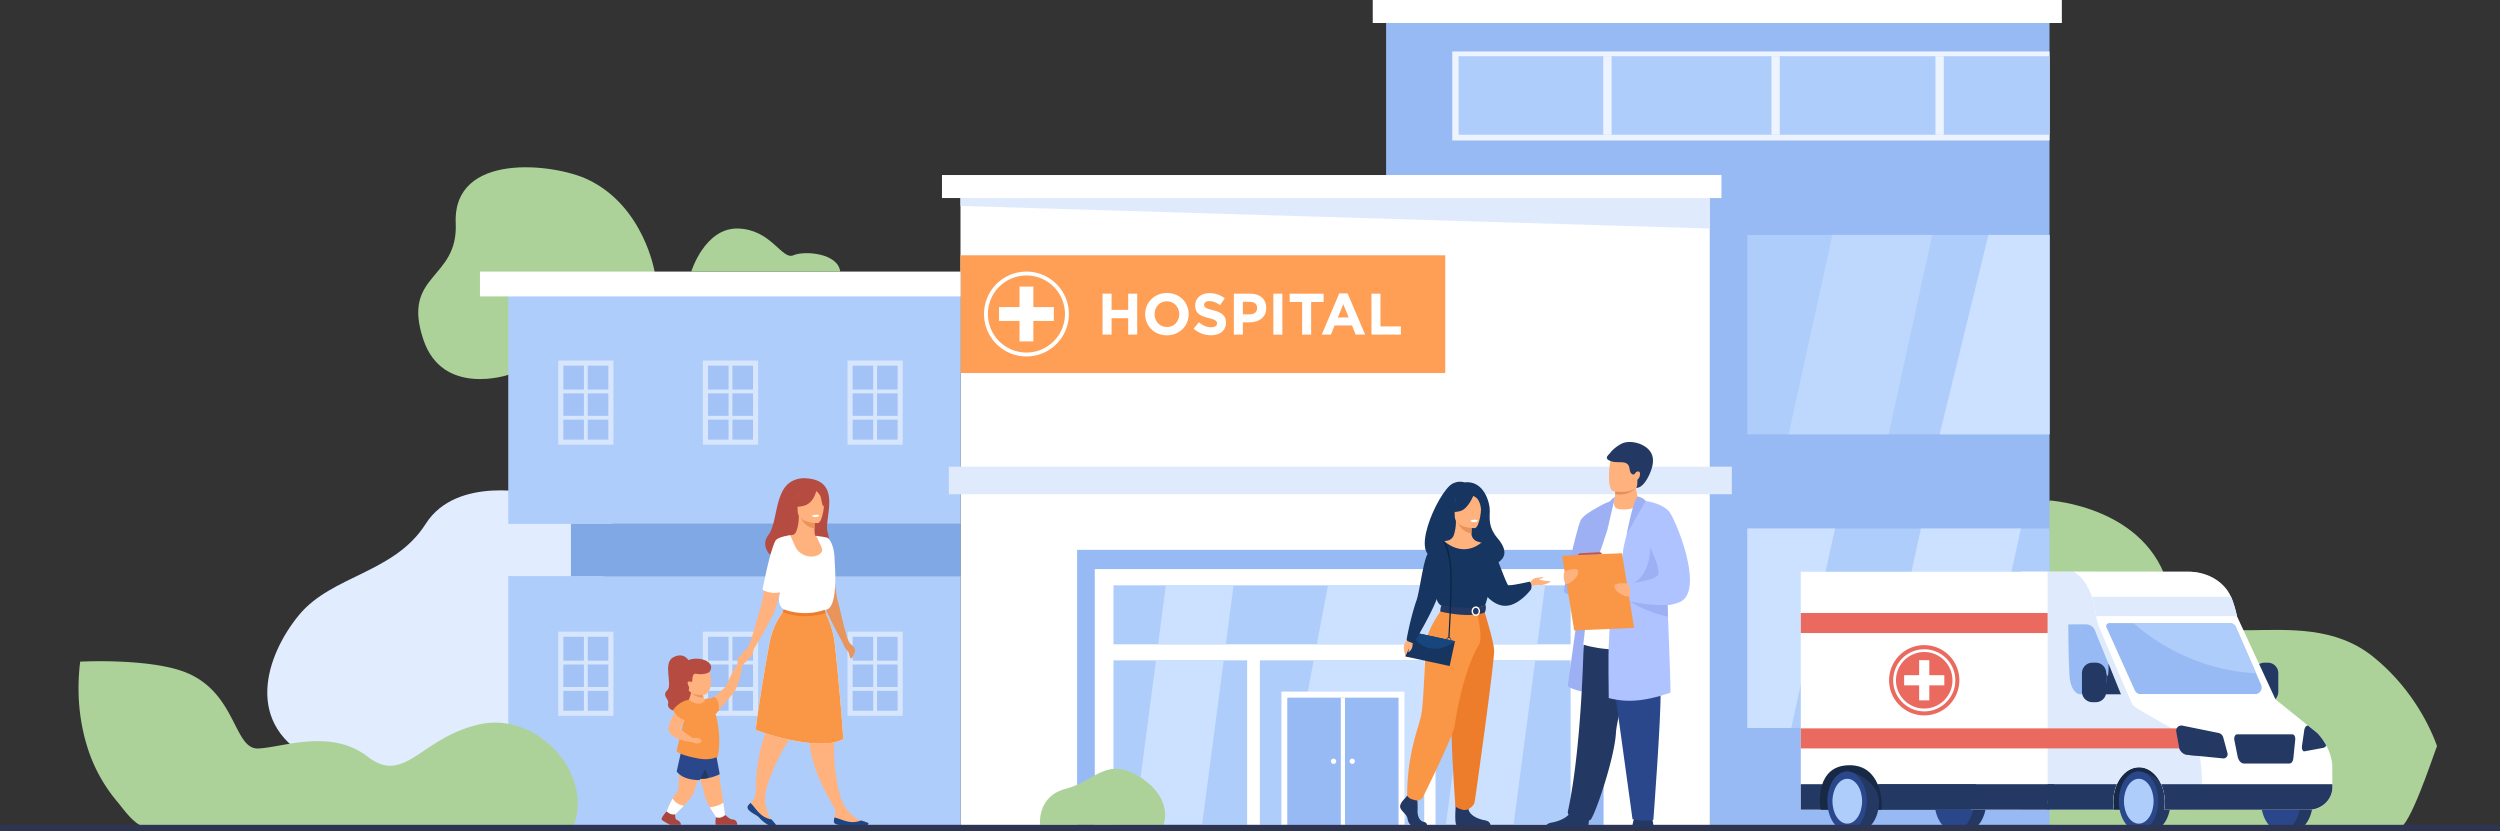 <svg id="Слой_1" data-name="Слой 1" xmlns="http://www.w3.org/2000/svg" viewBox="0 0 2977.82 990.33"><rect x="0" y="0" width="2977.82" height="990.33" fill="#333333" stroke="none"/><defs><style>.cls-1{fill:#e1ecfe;}.cls-2{fill:#acd29a;}.cls-3{fill:#98baf4;}.cls-4{fill:#edf4ff;}.cls-5{fill:#fff;}.cls-6{fill:#ff9e55;}.cls-7{fill:#afcdfb;}.cls-8{fill:#7fa8e5;}.cls-9{fill:#dfebfd;}.cls-10{fill:#cce1ff;}.cls-11{fill:#bdd7fd;}.cls-12{opacity:0.5;}.cls-13,.cls-14{fill:#233862;}.cls-14{opacity:0.3;}.cls-15{fill:#172944;}.cls-16{fill:#2b478b;}.cls-17{fill:#a8302d;}.cls-18{fill:#a2c2dd;}.cls-19{fill:#ea6a60;}.cls-20{fill:#163560;}.cls-21{fill:#ffb27d;}.cls-22{fill:#e8945b;}.cls-23{fill:#ebf3fa;}.cls-24{fill:#ed7d2b;}.cls-25{fill:#f99746;}.cls-26{fill:#17467f;}.cls-27{fill:#0c2442;}.cls-28{fill:#1c468a;}.cls-29{fill:#b64c41;}.cls-30{fill:#ed985f;}.cls-31{fill:#d35c2b;}.cls-32{fill:#aa443e;}.cls-33{fill:#cb7d45;}.cls-34{fill:#2e3552;}.cls-35{fill:#9db0f4;}.cls-36{fill:#e2915a;}.cls-37{fill:#aec3ff;}.cls-38{fill:#c65447;}</style></defs><title>6301</title><path class="cls-1" d="M733.94,1298.35s-94.72-23.47-131.93,35.33S490.38,1394.77,451.31,1442s-68.84,132.33,20.47,174.43,311.42-19.69,311.42-19.69l42.45-274Z" transform="translate(-94.98 -709.65)"/><path class="cls-2" d="M874.72,1033.43s-12.69-78.17-79.66-110c-40.21-19.12-161-33.36-157.25,52.22,3,68-65.12,59.68-38.45,138.78,23,68.1,101,41.7,101,41.7Z" transform="translate(-94.98 -709.65)"/><path class="cls-2" d="M2921.32,1491.62c-89-71.09-218.3,14.89-243.11-81.86s-142-104-142-104l-119.66,389.94,479-.08h57.14c12.19,0,39-81.2,43.82-93.9l1.26-3.44C2986.89,1567.78,2962.64,1524.63,2921.32,1491.62Z" transform="translate(-94.98 -709.65)"/><rect class="cls-3" x="1651.04" y="13.71" width="790.2" height="973.29"/><rect class="cls-4" x="1729.86" y="61.3" width="711.39" height="106.02"/><rect class="cls-5" x="1144.07" y="235.89" width="892.44" height="754.44"/><rect class="cls-5" x="1122.01" y="208.48" width="928.47" height="27.41"/><rect class="cls-5" x="1635.11" width="820.81" height="27.41"/><rect class="cls-6" x="1144.07" y="304.09" width="577.42" height="140.23"/><rect class="cls-7" x="605.42" y="325.27" width="538.65" height="298.76"/><rect class="cls-7" x="605.42" y="686.19" width="538.65" height="298.76"/><rect class="cls-8" x="680.08" y="624.03" width="464" height="62.16"/><path class="cls-5" d="M1317.6,1134.22a50.53,50.53,0,1,1,35.74-14.8A50.22,50.22,0,0,1,1317.6,1134.22Zm0-96.43a45.89,45.89,0,1,0,32.45,13.44A45.6,45.6,0,0,0,1317.6,1037.79Z" transform="translate(-94.98 -709.65)"/><polygon class="cls-5" points="1255.26 365.78 1230.87 365.78 1230.87 341.38 1214.38 341.38 1214.38 365.78 1189.98 365.78 1189.98 382.27 1214.38 382.27 1214.38 406.67 1230.87 406.67 1230.87 382.27 1255.26 382.27 1255.26 365.78"/><path class="cls-5" d="M1408.23,1059.47H1419v19.3h19.79v-19.3h10.73v48.77h-10.73v-19.58H1419v19.58h-10.73Z" transform="translate(-94.98 -709.65)"/><path class="cls-5" d="M1459,1083.85c0-13.86,10.94-25.22,26-25.22s25.85,11.22,25.85,25.22-10.94,25.23-26,25.23S1459,1097.86,1459,1083.85Zm40.63,0c0-8.36-6.13-15.33-14.77-15.33s-14.64,6.83-14.64,15.33,6.14,15.33,14.78,15.33S1499.65,1092.35,1499.65,1083.85Z" transform="translate(-94.98 -709.65)"/><path class="cls-5" d="M1516.72,1101.13l6.34-7.59c4.39,3.62,9,5.92,14.56,5.92,4.39,0,7-1.74,7-4.74,0-2.71-1.67-4.11-9.82-6.2-9.83-2.51-16.17-5.22-16.17-15,0-8.85,7.11-14.7,17.07-14.7a28.25,28.25,0,0,1,18.12,6.2l-5.57,8.08c-4.32-3-8.57-4.8-12.69-4.8s-6.27,1.88-6.27,4.39c0,3.2,2.09,4.25,10.52,6.41,9.9,2.57,15.47,6.13,15.47,14.77,0,9.68-7.38,15.12-17.9,15.12A31,31,0,0,1,1516.72,1101.13Z" transform="translate(-94.98 -709.65)"/><path class="cls-5" d="M1564.66,1059.47h19.93c11.64,0,18.67,6.89,18.67,17,0,11.29-8.78,17.14-19.72,17.14h-8.15v14.63h-10.73Zm19.23,24.59c5.37,0,8.5-3.2,8.5-7.52,0-4.81-3.34-7.39-8.71-7.39h-8.29v14.91Z" transform="translate(-94.98 -709.65)"/><path class="cls-5" d="M1611.7,1059.47h10.73v48.77H1611.7Z" transform="translate(-94.98 -709.65)"/><path class="cls-5" d="M1646,1069.36h-14.84v-9.89h40.41v9.89h-14.84v38.88H1646Z" transform="translate(-94.98 -709.65)"/><path class="cls-5" d="M1690.23,1059.12h9.89l20.91,49.12h-11.22l-4.46-10.94h-20.63l-4.46,10.94h-10.94Zm11.28,28.71L1695,1072l-6.49,15.82Z" transform="translate(-94.98 -709.65)"/><path class="cls-5" d="M1728.55,1059.47h10.73v39h24.32v9.75h-35Z" transform="translate(-94.98 -709.65)"/><rect class="cls-7" x="2081.36" y="629.54" width="359.88" height="237.5"/><rect class="cls-7" x="2081.36" y="279.83" width="359.88" height="237.5"/><rect class="cls-7" x="1737.35" y="66.95" width="703.9" height="93.57"/><polygon class="cls-9" points="1144.07 245.3 2036.52 272.22 2036.52 235.89 1144.07 235.89 1144.07 245.3"/><rect class="cls-5" x="571.72" y="323.49" width="572.35" height="29.58"/><path class="cls-2" d="M665.87,1572.5c-69.87,15.87-88.5,72.59-132.75,38.56S433,1599.72,402.73,1601.2s-25.63-69.55-90.84-92.24c-31.38-10.92-83.87-12.85-121.4-11.21-5,40.69.27,73.8,7.49,98.3a186.78,186.78,0,0,0,36.2,67.9c7.92,9.41,18.88,26,32,30.66h511.5C803.26,1632.94,735.73,1556.61,665.87,1572.5Z" transform="translate(-94.98 -709.65)"/><rect class="cls-3" x="1282.96" y="654.96" width="627.1" height="327.6"/><rect class="cls-5" x="1304.04" y="677.87" width="587.86" height="305.79"/><rect class="cls-7" x="1326.3" y="697.21" width="544.53" height="70.26"/><rect class="cls-7" x="1326.3" y="786.56" width="159.23" height="195.78"/><rect class="cls-7" x="1500.68" y="786.56" width="195.77" height="195.78"/><rect class="cls-7" x="1709.91" y="786.56" width="160.92" height="195.78"/><polygon class="cls-10" points="1564.82 786.56 1696.44 786.56 1696.44 859.02 1672.98 982.34 1527.58 982.34 1564.82 786.56"/><rect class="cls-5" x="1526.34" y="823.81" width="146.46" height="158.75"/><rect class="cls-3" x="1533.32" y="830.99" width="132.49" height="151.57"/><rect class="cls-5" x="1597.1" y="830.99" width="4.94" height="151.57"/><path class="cls-5" d="M1680.28,1616.43a3.13,3.13,0,1,1,3.13,3.13A3.13,3.13,0,0,1,1680.28,1616.43Z" transform="translate(-94.98 -709.65)"/><path class="cls-5" d="M1702.57,1616.43a3.13,3.13,0,1,1,3.13,3.13A3.13,3.13,0,0,1,1702.57,1616.43Z" transform="translate(-94.98 -709.65)"/><polygon class="cls-10" points="1376.95 786.56 1457.57 786.56 1431.84 982.34 1351.21 982.34 1376.95 786.56"/><polygon class="cls-10" points="1469.31 697.21 1460.07 767.48 1379.45 767.48 1388.69 697.21 1469.31 697.21"/><polygon class="cls-10" points="1748 786.56 1828.62 786.56 1802.88 982.34 1722.26 982.34 1748 786.56"/><polygon class="cls-10" points="1840.36 697.21 1831.12 767.48 1750.5 767.48 1759.73 697.21 1840.36 697.21"/><polygon class="cls-10" points="1727.23 697.21 1713.86 767.48 1568.45 767.48 1581.82 697.21 1727.23 697.21"/><polygon class="cls-10" points="1710.04 800.98 1710.33 800.98 1710.04 802.55 1710.04 800.98"/><path class="cls-2" d="M1333.79,1692.09s-3.88-34.26,30.85-42.94,48.36-39.69,88.68-13.64,27.56,56.58,27.56,56.58Z" transform="translate(-94.98 -709.65)"/><polygon class="cls-11" points="2249.57 517.34 2130.49 517.34 2182.59 279.84 2301.66 279.84 2249.57 517.34"/><polygon class="cls-10" points="2355.07 867.04 2236 867.04 2288.09 629.54 2407.17 629.54 2355.07 867.04"/><polygon class="cls-10" points="2185.73 629.54 2133.63 867.05 2081.36 867.05 2081.36 629.54 2185.73 629.54"/><polygon class="cls-10" points="2441.24 279.83 2441.24 517.34 2310.35 517.34 2368.48 279.83 2441.24 279.83"/><rect class="cls-4" x="1909.71" y="66.95" width="9.92" height="93.57"/><rect class="cls-4" x="2110.03" y="66.95" width="9.92" height="93.57"/><rect class="cls-4" x="2305.39" y="66.95" width="9.92" height="93.57"/><g class="cls-12"><rect class="cls-3" x="668.53" y="432.5" width="59.67" height="94.19"/><path class="cls-5" d="M825.65,1239.38H759.91V1139.12h65.74ZM766,1233.31h53.6v-88.12H766Z" transform="translate(-94.98 -709.65)"/><rect class="cls-5" x="670.24" y="464" width="55.12" height="4.55"/><rect class="cls-5" x="670.24" y="495.34" width="55.12" height="4.55"/><rect class="cls-5" x="745.46" y="1186.75" width="94.63" height="4.55" transform="translate(1886.82 -313.41) rotate(90)"/><rect class="cls-3" x="840.83" y="432.5" width="59.67" height="94.19"/><path class="cls-5" d="M998,1239.38H932.21V1139.12H998Zm-59.67-6.07h53.6v-88.12h-53.6Z" transform="translate(-94.98 -709.65)"/><rect class="cls-5" x="842.53" y="464" width="55.12" height="4.55"/><rect class="cls-5" x="842.53" y="495.34" width="55.12" height="4.55"/><rect class="cls-5" x="917.76" y="1186.75" width="94.63" height="4.55" transform="translate(2059.12 -485.71) rotate(90)"/><rect class="cls-3" x="1013.13" y="432.5" width="59.67" height="94.19"/><path class="cls-5" d="M1170.25,1239.38h-65.74V1139.12h65.74Zm-59.68-6.07h53.61v-88.12h-53.61Z" transform="translate(-94.98 -709.65)"/><rect class="cls-5" x="1014.83" y="464" width="55.12" height="4.55"/><rect class="cls-5" x="1014.83" y="495.34" width="55.12" height="4.55"/><rect class="cls-5" x="1090.06" y="1186.75" width="94.63" height="4.55" transform="translate(2231.42 -658.01) rotate(90)"/></g><g class="cls-12"><rect class="cls-3" x="668.53" y="755.45" width="59.67" height="94.19"/><path class="cls-5" d="M825.65,1562.33H759.91V1462.07h65.74ZM766,1556.26h53.6v-88.12H766Z" transform="translate(-94.98 -709.65)"/><rect class="cls-5" x="670.24" y="786.95" width="55.12" height="4.55"/><rect class="cls-5" x="670.24" y="818.3" width="55.12" height="4.55"/><rect class="cls-5" x="745.46" y="1509.7" width="94.63" height="4.55" transform="translate(2209.78 9.55) rotate(90)"/><rect class="cls-3" x="840.83" y="755.45" width="59.67" height="94.19"/><path class="cls-5" d="M998,1562.33H932.21V1462.07H998Zm-59.67-6.07h53.6v-88.12h-53.6Z" transform="translate(-94.98 -709.65)"/><rect class="cls-5" x="842.53" y="786.95" width="55.12" height="4.55"/><rect class="cls-5" x="842.53" y="818.3" width="55.12" height="4.55"/><rect class="cls-5" x="917.76" y="1509.7" width="94.63" height="4.55" transform="translate(2382.07 -162.75) rotate(90)"/><rect class="cls-3" x="1013.13" y="755.45" width="59.67" height="94.19"/><path class="cls-5" d="M1170.25,1562.33h-65.74V1462.07h65.74Zm-59.68-6.07h53.61v-88.12h-53.61Z" transform="translate(-94.98 -709.65)"/><rect class="cls-5" x="1014.83" y="786.95" width="55.12" height="4.55"/><rect class="cls-5" x="1014.83" y="818.3" width="55.12" height="4.55"/><rect class="cls-5" x="1090.06" y="1509.7" width="94.63" height="4.55" transform="translate(2554.37 -335.05) rotate(90)"/></g><rect class="cls-9" x="1130.21" y="555.87" width="932.61" height="32.82"/><path class="cls-2" d="M918.37,1033.14s16.13-52.47,55.82-51.27,52.09,37.73,65.74,31.87,53.33-2.48,55.82,19.4Z" transform="translate(-94.98 -709.65)"/><path class="cls-13" d="M2808.72,1511.38v22.23a12.45,12.45,0,0,1-12.46,12.45h-4a12.49,12.49,0,0,1-12.45-12.45v-22.23a12.24,12.24,0,0,1,1.81-6.4v0a12.48,12.48,0,0,1,10.64-6h4A12.5,12.5,0,0,1,2808.72,1511.38Z" transform="translate(-94.98 -709.65)"/><path class="cls-14" d="M2807.41,1539.17a12.5,12.5,0,0,1-11.15,6.89h-4a12.49,12.49,0,0,1-12.45-12.45v-22.23a12.24,12.24,0,0,1,1.81-6.4C2781.86,1506.35,2787.15,1536.86,2807.41,1539.17Z" transform="translate(-94.98 -709.65)"/><polygon class="cls-15" points="2516.25 964.46 2577.83 964.46 2577.83 902.31 2513.59 902.31 2516.25 964.46"/><path class="cls-5" d="M2805.39,1542.75l-302.51,7.46V1390.69h198.65a50.48,50.48,0,0,1,44.92,27.45l13,25.37Z" transform="translate(-94.98 -709.65)"/><path class="cls-13" d="M2633.54,1664c0,16.87,8.7,35.48,8.7,35.48H2657c13,0,23.44-15.89,23.44-35.48s-25.23-35.48-38.17-35.48S2633.54,1644.41,2633.54,1664Z" transform="translate(-94.98 -709.65)"/><path class="cls-16" d="M2618.81,1664c0,19.59,10.49,35.48,23.43,35.48s23.44-15.89,23.44-35.48-10.5-35.48-23.44-35.48S2618.81,1644.41,2618.81,1664Z" transform="translate(-94.98 -709.65)"/><path class="cls-7" d="M2624.89,1664c0,14.76,7.9,26.72,17.65,26.72s17.65-12,17.65-26.72-7.9-26.72-17.65-26.72S2624.89,1649.24,2624.89,1664Z" transform="translate(-94.98 -709.65)"/><path class="cls-13" d="M2802.92,1664c0,16.87,8.7,35.48,8.7,35.48h14.73c12.94,0,23.44-15.89,23.44-35.48s-25.23-35.48-38.17-35.48S2802.92,1644.41,2802.92,1664Z" transform="translate(-94.98 -709.65)"/><path class="cls-16" d="M2788.19,1664c0,19.59,10.49,35.48,23.43,35.48s23.43-15.89,23.43-35.48-10.49-35.48-23.43-35.48S2788.19,1644.41,2788.19,1664Z" transform="translate(-94.98 -709.65)"/><path class="cls-13" d="M2414,1664c0,16.87,8.7,35.48,8.7,35.48h14.73c12.94,0,23.43-15.89,23.43-35.48s-25.22-35.48-38.16-35.48S2414,1644.41,2414,1664Z" transform="translate(-94.98 -709.65)"/><path class="cls-16" d="M2399.23,1664c0,19.59,10.49,35.48,23.43,35.48s23.43-15.89,23.43-35.48-10.49-35.48-23.43-35.48S2399.23,1644.41,2399.23,1664Z" transform="translate(-94.98 -709.65)"/><path class="cls-5" d="M2873.12,1647.26a26.8,26.8,0,0,1-26.79,26.85H2672.81a53.35,53.35,0,0,0,.77-9c0-22.94-13.76-41.55-30.7-41.55s-30.74,18.61-30.74,41.55a53.38,53.38,0,0,0,.73,9H2511.48s-4.09-45.27-3.58-68c.4-19.76.4-58.47-.77-67.91,0-1.41,97.77-1.57,122.45-1.67,3.35,0,5.36,0,5.56,0l.34.24.36.26c4.56,3.19,30.07,21.07,45.91,31.55,14,9.21,117,13,157.45,14.09,10,.27,16.24.37,16.24.37a73.12,73.12,0,0,1,10.41,14.6c3.75,6.93,7.1,15.84,7.17,25.58,0,6.07.06,13.37.06,20.53C2873.12,1644.91,2873.12,1646.08,2873.12,1647.26Z" transform="translate(-94.98 -709.65)"/><path class="cls-3" d="M2781,1536.52H2645.05a8,8,0,0,1-7.3-4.69L2604.1,1457a3.71,3.71,0,0,1,3.38-5.22H2750.9a8,8,0,0,1,7.3,4.79l24.11,55.08,6,13.76A8,8,0,0,1,2781,1536.52Z" transform="translate(-94.98 -709.65)"/><path class="cls-9" d="M2717.67,1643.74c0,2.35-.12,4.56-.25,6.53-1,13-14.07,23.84-14.07,23.84H2672.8a52.42,52.42,0,0,0,.78-9,53.18,53.18,0,0,0-4.35-21.33c-5.4-12.12-15.17-20.23-26.35-20.23s-21,8.11-26.4,20.23a54.58,54.58,0,0,0-3.6,30.37h-110V1390.7h88.31l.42,52.81a83.39,83.39,0,0,0,4.5,15c2.7,6.32,6.29,14.73,10.19,23.89,8,18.77,17.43,40.68,23.3,54.17,2.94,6.83,5,11.48,5.55,12.49,1.65,3.14,26.15,16.42,46.87,28.2,5.16,2.94,10.1,5.79,14.38,8.35,6.1,3.68,10.86,6.78,13.12,8.82C2715.16,1599.51,2718,1626,2717.67,1643.74Z" transform="translate(-94.98 -709.65)"/><polygon class="cls-5" points="2760.45 873.38 2599.32 873.38 2540.49 827.1 2540.16 826.87 2702.69 826.87 2748.97 864.1 2760.45 873.38"/><path class="cls-17" d="M2715.17,1610.22l-14.57-1.44a11.4,11.4,0,0,1-10.11-9.34l-3.35-18.42a2.56,2.56,0,0,1-.06-.87c10.38,6,19.12,11.29,22.43,14.27C2711.92,1596.59,2713.83,1602.62,2715.17,1610.22Z" transform="translate(-94.98 -709.65)"/><path class="cls-5" d="M2759.46,1443.51H2591.6a97.21,97.21,0,0,0-4.86-23c-3.75-10.83-10.24-22.92-21.58-29.81h137.17c22.36,0,42.17,11.94,50.05,29.81a23.74,23.74,0,0,1,1,2.22A140.59,140.59,0,0,1,2759.46,1443.51Z" transform="translate(-94.98 -709.65)"/><path class="cls-18" d="M2715.2,1610.22l-14.6-1.44a11.4,11.4,0,0,1-10.11-9.34l-3.35-18.42a2.74,2.74,0,0,1-.06-.9c10.38,6,19.12,11.32,22.43,14.3C2711.92,1596.59,2713.83,1602.62,2715.2,1610.22Z" transform="translate(-94.98 -709.65)"/><path class="cls-13" d="M2873.12,1647.26c0,14.83-12.56,26.85-28.1,26.85H2672.81a54.17,54.17,0,0,0-3.58-30.37h203.85C2873.12,1644.91,2873.12,1646.08,2873.12,1647.26Z" transform="translate(-94.98 -709.65)"/><path class="cls-13" d="M2612.14,1665.07a53.38,53.38,0,0,0,.73,9h-110v-30.37h113.62A53,53,0,0,0,2612.14,1665.07Z" transform="translate(-94.98 -709.65)"/><path class="cls-13" d="M2759.67,1584.34h65.89c2.11,0,3.72,2.84,3.4,6l-2.34,22.9c-.35,3.36-2.26,5.85-4.52,5.85h-54.28c-3.48,0-6.55-3.45-7.56-8.48l-3.91-19.47C2755.67,1587.75,2757.34,1584.34,2759.67,1584.34Z" transform="translate(-94.98 -709.65)"/><path class="cls-7" d="M2782.31,1511.61c-77.72-4-130.29-45.57-146.17-59.87H2750.9a8,8,0,0,1,7.3,4.79Z" transform="translate(-94.98 -709.65)"/><rect class="cls-5" x="2145" y="681.03" width="293.98" height="283.45"/><path class="cls-9" d="M2759.46,1443.51H2591.6a97.21,97.21,0,0,0-4.86-23h165.64a23.74,23.74,0,0,1,1,2.22A140.59,140.59,0,0,1,2759.46,1443.51Z" transform="translate(-94.98 -709.65)"/><path class="cls-13" d="M2865.85,1597.63a5.42,5.42,0,0,1-3.45,2.78l-22.6,4.19c-1.91.36-3.38-2.95-2.88-6.37l2.21-15.2.07-.37.43-3.11c.41-2.68,1.58-4.72,3-5.29l1.3-.5,11.49,9.27A73.12,73.12,0,0,1,2865.85,1597.63Z" transform="translate(-94.98 -709.65)"/><rect class="cls-19" x="2145.01" y="867.59" width="469.51" height="23.89"/><rect class="cls-19" x="2145" y="730.14" width="293.98" height="23.88"/><path class="cls-19" d="M2345.13,1519.93a41.85,41.85,0,1,1,41.85,41.85A41.85,41.85,0,0,1,2345.13,1519.93Z" transform="translate(-94.98 -709.65)"/><path class="cls-5" d="M2387,1557a37,37,0,1,1,26.19-10.85A36.8,36.8,0,0,1,2387,1557Zm0-70.69a33.65,33.65,0,1,0,23.78,9.86A33.39,33.39,0,0,0,2387,1486.29Z" transform="translate(-94.98 -709.65)"/><polygon class="cls-5" points="2315.92 804.23 2298.04 804.23 2298.04 786.35 2285.95 786.35 2285.95 804.23 2268.06 804.23 2268.06 816.32 2285.95 816.32 2285.95 834.21 2298.04 834.21 2298.04 816.32 2315.92 816.32 2315.92 804.23"/><path class="cls-13" d="M2742.83,1613l-27.63-2.75h0l-14.57-1.44a11.4,11.4,0,0,1-10.11-9.34l-3.35-18.42a2.56,2.56,0,0,1-.06-.87v0a6.13,6.13,0,0,1,7.36-6.23l43,8.74a7.41,7.41,0,0,1,5.66,5.29l5.06,18.69A5,5,0,0,1,2742.83,1613Z" transform="translate(-94.98 -709.65)"/><path class="cls-3" d="M2592.16,1465.21l29,71.32h-49.69s-10.19-1.7-11.5-22.53c-1.39-22.24-1.39-60.62-1.39-60.62l21.81-.1C2588.66,1454.53,2590,1459.1,2592.16,1465.21Z" transform="translate(-94.98 -709.65)"/><path class="cls-13" d="M2606.38,1499.91s2.52,28.83-11.71,36.72h26.58Z" transform="translate(-94.98 -709.65)"/><path class="cls-13" d="M2610.29,1519.2s-6-4.27-6.52-7.81v20.16h7.85Z" transform="translate(-94.98 -709.65)"/><path class="cls-13" d="M2603.77,1511.38v22.23a12.45,12.45,0,0,1-12.46,12.45h-4a12.49,12.49,0,0,1-12.45-12.45v-22.23a12.24,12.24,0,0,1,1.81-6.4v0a12.47,12.47,0,0,1,10.64-6h4A12.5,12.5,0,0,1,2603.77,1511.38Z" transform="translate(-94.98 -709.65)"/><path class="cls-13" d="M2534.25,1665.07a29.52,29.52,0,0,0,1.36,9H2333.2v-30.37h209.06A33.76,33.76,0,0,0,2534.25,1665.07Z" transform="translate(-94.98 -709.65)"/><path class="cls-13" d="M2441,1665.07a29.52,29.52,0,0,0,1.36,9H2240v-30.37h209.06A33.76,33.76,0,0,0,2441,1665.07Z" transform="translate(-94.98 -709.65)"/><path class="cls-15" d="M2336,1674.13H2263.7c-1.53-6.53-6.13-53,34.39-53C2334.92,1621.12,2337.63,1663.53,2336,1674.13Z" transform="translate(-94.98 -709.65)"/><path class="cls-13" d="M2286.33,1664c0,16.87,8.7,35.48,8.7,35.48h14.74c12.94,0,23.43-15.89,23.43-35.48s-25.22-35.48-38.17-35.48S2286.33,1644.41,2286.33,1664Z" transform="translate(-94.98 -709.65)"/><path class="cls-16" d="M2271.6,1664c0,19.59,10.49,35.48,23.43,35.48s23.44-15.89,23.44-35.48-10.49-35.48-23.44-35.48S2271.6,1644.41,2271.6,1664Z" transform="translate(-94.98 -709.65)"/><path class="cls-7" d="M2277.68,1664c0,14.76,7.9,26.72,17.65,26.72s17.65-12,17.65-26.72-7.9-26.72-17.65-26.72S2277.68,1649.24,2277.68,1664Z" transform="translate(-94.98 -709.65)"/><path class="cls-20" d="M1812,1372.68c-1.5-2.89,32.69-13.29,33.23,15.22,0,0,64-1.57,33.45-37.26-10.58-12.36-9.49-22.57-9.17-32.08s-6.6-37.15-30.3-34.37c0,0-6.2-2.53-14,1.49C1807.62,1294.82,1768.16,1383.2,1812,1372.68Z" transform="translate(-94.98 -709.65)"/><path class="cls-21" d="M1916.66,1404.56s4.16-6.35,7.52-6.47,9.58-1.87,9.08-.62-4.35,1.36-4.72,2.11,5.72,1.87,7.46,2,5.85,0,5.72.87-7.4,4.48-12.53,4-11.48,1.5-11.48,1.5Z" transform="translate(-94.98 -709.65)"/><path class="cls-20" d="M1856.38,1406.61a61.92,61.92,0,0,0,6.37,9.64c5,6.21,12.59,13.37,22.18,14.79a23.86,23.86,0,0,0,13.18-2.14h0c11.65-5.17,20.4-17.05,20.4-17.05a9.59,9.59,0,0,0-1.31-9.4s-23.51,5.29-25.75,4.17-15.3-38.75-18.41-43.48-13.71-7.19-13.71-7.19Z" transform="translate(-94.98 -709.65)"/><path class="cls-13" d="M1768.65,1660.43s-7.17,6.55-5.77,11.2,7.87,7.76,8.75,13.44,4.37,8.79,7.52,8.79h15s2.32-4-3.28-5.21-7.71-7.89-7.36-14.09a108.89,108.89,0,0,0-.53-14.47l-11.9-2.76Z" transform="translate(-94.98 -709.65)"/><path class="cls-13" d="M1829.38,1663.21s-2.58,27.74.57,29.29l40.31-.08s0-4.65-6.47-5.69-17.85-4.82-19.78-13.27S1829.38,1663.21,1829.38,1663.21Z" transform="translate(-94.98 -709.65)"/><path class="cls-21" d="M1800.65,1464.2c8.3-18.6,13.37-23.94,12.4-29.71-.72-4.3,2.2-80.13,2.2-80.13,1-.31,3-.58,4-.82a10.14,10.14,0,0,0,7.39-6.43,51.76,51.76,0,0,0,2.51-17.11l1.06.21,17.87,3.54s-.41,5.62-.42,10.92v.13a10.28,10.28,0,0,0,7.42,9.94l4.21,1.21s6.57,18.73,7.82,38-11.93,27.6.1,66.06C1879.53,1499.25,1796.07,1474.48,1800.65,1464.2Z" transform="translate(-94.98 -709.65)"/><path class="cls-22" d="M1848.12,1333.75s-.41,5.62-.42,10.92c-10-.28-15.28-9.41-17.45-14.46Z" transform="translate(-94.98 -709.65)"/><path class="cls-21" d="M1851.46,1338.76s-23.66.39-23.68-14.34-3.08-24.61,12-25.48,18,4.74,19.24,9.66S1857.61,1338.28,1851.46,1338.76Z" transform="translate(-94.98 -709.65)"/><path class="cls-20" d="M1850.58,1298.58s-6.48,17.28-16.42,19.84-14.25-.11-14.25-.11a28.14,28.14,0,0,0,9.21-16.63S1845.7,1290.35,1850.58,1298.58Z" transform="translate(-94.98 -709.65)"/><path class="cls-20" d="M1849,1300s4.8,1.79,6.77,5.3a23.75,23.75,0,0,1,3.2,13.52s4.88-11.75-.6-18.39C1852.53,1293.36,1849,1300,1849,1300Z" transform="translate(-94.98 -709.65)"/><path class="cls-23" d="M1846.31,1329.62a6,6,0,0,0,4.9,2,4.35,4.35,0,0,0,3.64-2.41S1850,1328.05,1846.31,1329.62Z" transform="translate(-94.98 -709.65)"/><path class="cls-20" d="M1803.87,1387.9s.09,11.22.69,21.38c.4,6.74,1,13,2,15.25,2.43,5.59,5.16,6.51,5.16,6.51l21.17,5.18,7.44,1.82,23.47-7s10.69-29.84,6.4-46.64a129.72,129.72,0,0,0-10.85-28.46s-19.15,18.76-44.09-1.59Z" transform="translate(-94.98 -709.65)"/><path class="cls-24" d="M1862.3,1435.56s11.62,36.18,12.37,48.5-22.22,175-23.14,180.64c-.88,5.35-7.52,8.76-7.52,8.76a10,10,0,0,1-7.41.58c-6-1.71-8-3.76-8-3.76s-9-116-3.44-157.44a657.93,657.93,0,0,0,5.66-77.28Z" transform="translate(-94.98 -709.65)"/><path class="cls-25" d="M1813.05,1434.49s-17.72,23.78-19.38,39.86-2.59,72.57-6.11,88.24-16.46,45.85-16.46,94.74a9.77,9.77,0,0,0,5.5,4.29,43.77,43.77,0,0,0,4.83,1.34,7.59,7.59,0,0,0,8.5-4c8.75-17.61,36.61-74.41,38-86.2,1-8.35,9.81-63.57,29-96,4.61-7.78-2.82-38.72-2.82-38.72Z" transform="translate(-94.98 -709.65)"/><path class="cls-5" d="M1846.83,1330s.41,1.73,4.73,1.46c0,0,3.63-.22,3.52-2.13A11.65,11.65,0,0,0,1846.83,1330Z" transform="translate(-94.98 -709.65)"/><path class="cls-13" d="M1864.15,1430s-4.66,3.69-13.93,3.88c-11.07.22-38.51-2.83-38.51-2.83a22.72,22.72,0,0,0-1.17,7s33.51,8.45,52.92,1.23C1863.46,1439.27,1866,1434.56,1864.15,1430Z" transform="translate(-94.98 -709.65)"/><path class="cls-5" d="M1847.82,1437.68c0-3.15,2.27-5.72,5.06-5.72s5,2.57,5,5.72-2.27,5.72-5,5.72S1847.82,1440.83,1847.82,1437.68Zm1.68,0c0,2.23,1.51,4,3.38,4s3.37-1.81,3.37-4-1.51-4-3.37-4S1849.5,1435.45,1849.5,1437.68Z" transform="translate(-94.98 -709.65)"/><rect class="cls-20" x="1771.46" y="1467.45" width="53.94" height="30.23" transform="translate(3148.99 2601.23) rotate(-167.83)"/><path class="cls-26" d="M1828,1473.47s-14.74,12.35-31.12,8.06-21.6-19.43-21.6-19.43Z" transform="translate(-94.98 -709.65)"/><path class="cls-26" d="M1817.68,1471.54a2.93,2.93,0,1,1,2.93,2.93A2.93,2.93,0,0,1,1817.68,1471.54Zm1,0a2,2,0,1,0,2-2A2,2,0,0,0,1818.65,1471.54Z" transform="translate(-94.98 -709.65)"/><path class="cls-21" d="M1777.69,1475.25s0,4.28-.84,6.35-3.25,4.82-4.06,4.82.75-4.31.34-4.22-2.37,7.16-3.79,7.33-2.71-7.93-2-11.12,3.95-7,3.95-7Z" transform="translate(-94.98 -709.65)"/><path class="cls-20" d="M1815.25,1354.36a28.8,28.8,0,0,0-20.13,15.65c-5.44,10.72-9.18,44.45-13,55.08-3.67,10.16-8.74,29.81-11.57,45.55a2.61,2.61,0,0,0,1.6,2.89l4.82,1.9a2.26,2.26,0,0,0,2.79-.94c4.28-7.18,21.14-35.94,27-52.57a87,87,0,0,1,19.65-31.53Z" transform="translate(-94.98 -709.65)"/><path class="cls-27" d="M1821.57,1469.27c0-.48,3.08-48.59,2.49-75.63-.3-14.2-2.49-24.21-4.28-30.1-2-6.43-4.86-9.06-4.94-9.19l-1,.3c.07.12,8.15,12.27,8.72,39,.58,27-2.46,75-2.49,75.5Z" transform="translate(-94.98 -709.65)"/><path class="cls-21" d="M1003,1668.34l-7.47-2.43a235.18,235.18,0,0,1,1.77-44.59c2.11-15.4,6-32.08,13-45.47a58.45,58.45,0,0,1,11.55-15.75s5.73-13.31,13.33-31.11c8.44-19.79,61.28-25.59,31.13,15.86-6.18,8.51-12.83,23.48-20.79,32.57-13.6,15.54-23.2,33.69-29.8,49.66A222.05,222.05,0,0,0,1003,1668.34Z" transform="translate(-94.98 -709.65)"/><path class="cls-21" d="M986,1669.47c-2.26,3.67,2.63,7.27,8.68,10.65s3.54,3.73,11.28,9.5,12.3,5.12,13.49,4.28-2.11-4.31-5.43-8.2l-1.25-1.48c-3.7-4.44-4.25-10-6-15.79-1.65-5.47,1-19.08,1-19.08l-10.33-8.2s-2.1,12.37-3.25,17.52c-.68,3-3.16,5.57-5.17,7.44A16.82,16.82,0,0,0,986,1669.47Z" transform="translate(-94.98 -709.65)"/><path class="cls-28" d="M994.68,1680.12c6.05,3.39,3.54,3.73,11.28,9.5s12.3,5.12,13.49,4.28-2.11-4.31-5.43-8.2l-.1,0a27.06,27.06,0,0,1-13-6.24c-4.86-4.32-8.63-10.38-12-13.39a16.82,16.82,0,0,0-3,3.36C983.74,1673.14,988.63,1676.74,994.68,1680.12Z" transform="translate(-94.98 -709.65)"/><path class="cls-21" d="M958.85,1681.51l-8.61,4.46a145.47,145.47,0,0,1-9.76-14.82c-3.22-5.67-6.18-12-6.9-17.25-1.76-12.67-15.17-33.48-13.77-37s28-9.68,28-9.68,5.2,35.58,8.65,58.58C957.45,1672.5,958.31,1678.14,958.85,1681.51Z" transform="translate(-94.98 -709.65)"/><path class="cls-16" d="M952.29,1631.83a54.8,54.8,0,0,1-13.42,4.53,43.27,43.27,0,0,1-12.18.76c-.72-.07-1.11-.14-1.11-.14s-4.78-3.45-10.32-11.48c-5.09-7.36-8.86-17.89-8.86-18l40.6-4Z" transform="translate(-94.98 -709.65)"/><path class="cls-13" d="M938.87,1636.36a43.27,43.27,0,0,1-12.18.76l4.56-17.73S937.16,1628.62,938.87,1636.36Z" transform="translate(-94.98 -709.65)"/><path class="cls-5" d="M958.85,1681.51l-8.61,4.46a145.47,145.47,0,0,1-9.76-14.82,34,34,0,0,0,16-5.37C957.45,1672.5,958.31,1678.14,958.85,1681.51Z" transform="translate(-94.98 -709.65)"/><path class="cls-21" d="M939.28,1615.33a142.75,142.75,0,0,0-17.48,36.94c-1.55,5.08-6.83,11.41-12.18,17-5.18,5.46-10.42,10.25-12.36,12.61l-8.77-4.22a116.15,116.15,0,0,1,7.65-16.87,47.35,47.35,0,0,1,5.6-8.12c2.8-3.13,1.88-42.62,4.66-45.23S939.28,1615.33,939.28,1615.33Z" transform="translate(-94.98 -709.65)"/><path class="cls-16" d="M944.46,1606.19l-16.06,32.66c-.1,0-12,.37-20.42-4.36a21.87,21.87,0,0,1-7-5.91l5-22.39Z" transform="translate(-94.98 -709.65)"/><path class="cls-29" d="M915.68,1497.14s-5.46-11.49-18.66-4.65-.35,32.92-7.28,39.36,2.51,10.66,1.1,15.28,2.61,9.88,11.85,9.26,19-.12,23.15-8.2,3.22-25.87,1.61-28.37S915.68,1497.14,915.68,1497.14Z" transform="translate(-94.98 -709.65)"/><path class="cls-21" d="M914.59,1544.89l0,0S914.59,1544.89,914.59,1544.89Z" transform="translate(-94.98 -709.65)"/><path class="cls-21" d="M937.08,1558.46l-22.45-13.54c.12-.05.58-.73,2.26-5.59a27.6,27.6,0,0,0,1.28-5.29c0-.14,0-.28.05-.41a14.43,14.43,0,0,0,.06-3.27l4.92,1.78,9.09,3.3a11.36,11.36,0,0,0,.71,5,4.05,4.05,0,0,0,3.46,2.72Z" transform="translate(-94.98 -709.65)"/><path class="cls-30" d="M933,1540.48a16.86,16.86,0,0,1-14.83-6.44l-.25-.33.3-.08,5-1.49,9.09,3.3A11.36,11.36,0,0,0,933,1540.48Z" transform="translate(-94.98 -709.65)"/><path class="cls-21" d="M933.44,1537.32s-19.53,2.15-19.93-11.06-3.29-19.25,10.23-20.43,16.7,3.69,17.5,8.16C943.73,1528,938.94,1536.73,933.44,1537.32Z" transform="translate(-94.98 -709.65)"/><path class="cls-31" d="M897,1492.49l-.47-1A3.62,3.62,0,0,1,897,1492.49Z" transform="translate(-94.98 -709.65)"/><path class="cls-21" d="M939.72,1544.52s18.73-14.39,20.73-19.15,10.59-22.2,12.81-24c0,0,4.66-.6,5.33,2.63s-4.44,22.35-8,28.12-20.58,25.35-26.18,28.2Z" transform="translate(-94.98 -709.65)"/><path class="cls-21" d="M985.23,1492.58a10.2,10.2,0,0,1-1.79,4.38c-1.05,1.24-2.72,3.71-3.77,5.31-.68,1-1.11,1.73-1.11,1.73l-5.31-2.59s-.12-9,3.4-10.93a.63.63,0,0,1,.31-.12,21.57,21.57,0,0,1,4.13-1.73c1.67-.43,3-.5,3.71-.06S985.6,1490.73,985.23,1492.58Z" transform="translate(-94.98 -709.65)"/><path class="cls-29" d="M924.79,1512.29c-6.91-1.75-4.27,10.49-6,9.65-1.95-.94-5.31-.92-4.78,1.44s1.3,3.2,1.69,4.67,0,4.39-1.61,3.8-16.55-17.65-6-30.94,42-5.11,32.12,8.8C938.44,1512.15,929.71,1513.53,924.79,1512.29Z" transform="translate(-94.98 -709.65)"/><path class="cls-25" d="M949.87,1611s-5.87,3.12-15.11,3c-5.88-.09-18.38-2.65-26.42-5.55-4.58-1.65-7.71-3.41-7.34-4.89.55-2.13,4.47-18.5,8.09-33.65,3.32-13.85,6.38-26.68,6.38-26.68s9.15,6.5,14.48,4.21,4.65-4.89,4.65-4.89,3.48-1.41,5.12-.89,6.28-2.11,6.28-2.11,5.12,4,5.32,12.47a23.6,23.6,0,0,1-.27,4.08l-3.7,4.27S955.2,1585.08,949.87,1611Z" transform="translate(-94.98 -709.65)"/><path class="cls-32" d="M973.12,1692.09H947.4a32.63,32.63,0,0,1,.1-7.76,2.18,2.18,0,0,1,.63-1.18,9.31,9.31,0,0,0,6.18,0,12.7,12.7,0,0,0,4.55-2.83c.27.26,5.58,5.32,8,5.32S973.26,1686.84,973.12,1692.09Z" transform="translate(-94.98 -709.65)"/><path class="cls-5" d="M909.62,1669.31c-5.18,5.46-10.42,10.25-12.36,12.61l-8.77-4.22a116.15,116.15,0,0,1,7.65-16.87A18.76,18.76,0,0,0,909.62,1669.31Z" transform="translate(-94.98 -709.65)"/><path class="cls-32" d="M899.17,1679.65s-.33,5.58,1.54,6.32,5.33,2.57,5.33,6.12H893.15s-8.88-4.37-10.06-6.23,5.91-9.78,5.91-9.78S893.37,1680.91,899.17,1679.65Z" transform="translate(-94.98 -709.65)"/><path class="cls-21" d="M920.48,1588.91s5.64-1.06,7.85.39,2.86,3.7,1.27,4.63c-5,2.89-10-.31-10-.31Z" transform="translate(-94.98 -709.65)"/><path class="cls-21" d="M915.7,1545s-17.37,3.68-24.23,30.69a8.19,8.19,0,0,0,1.85,7.48c3.15,3.49,10.1,8.6,26.25,10.48,1.76.21,2-4.27,2-4.27-.17.36-11-7-15.57-10.91a2.55,2.55,0,0,1-.19-3.13,72.32,72.32,0,0,0,5-8.57C912.12,1563.68,920.56,1546.36,915.7,1545Z" transform="translate(-94.98 -709.65)"/><path class="cls-25" d="M915.48,1543.2s-10.22.73-18.55,11.83c0,0,2.82,10.22,16.05,13C913,1568,921.14,1549.58,915.48,1543.2Z" transform="translate(-94.98 -709.65)"/><path class="cls-29" d="M1054.75,1279.34s-18.22-2.21-27.39,14.75-8.42,41.53-17.31,53.12,1.49,22.58,1.49,22.58l69.22,2.34a48.16,48.16,0,0,0,0-28.51C1076,1328.08,1099.45,1281.7,1054.75,1279.34Z" transform="translate(-94.98 -709.65)"/><path class="cls-22" d="M1113.36,1485.2c-.71,2.7-3,8.81-4.83,8.81-1.47,0-2-7.48-3.89-9.07-2.74-2.3-5-7.13-5.33-8.31-.73-2.41-1.42-2.91-1.42-2.91h0s-21.89-40-23.6-50.25c-.56-3.34-2-10-3.68-17.52-1.83-8.15-3.95-17.25-5.55-24.07a126.93,126.93,0,0,1,21-2c1.28,8.29,2.43,16.76,3.42,24.12,1.47,11,2.59,19.45,3.28,21.27,1.9,5,7.14,31.93,12.09,45.91.57,1.38,2.17,5,3.93,6.18C1111,1478.91,1114.06,1482.49,1113.36,1485.2Z" transform="translate(-94.98 -709.65)"/><path class="cls-21" d="M1073.69,1445.7c-12.09-38.65,12.24-38.14,11-57.48s-16.23-40.13-16.23-40.13L1067,1348a1.34,1.34,0,0,1-1.13-.87c-.56-1.53-.72-4.87-.71-8.36,0-5.32.42-11,.42-11l-18-3.56-1.07-.21c0,9-1.68,15.82-3.53,19.62a6,6,0,0,1-4.58,3.31c-3.86.54-10.65,1.7-15.22,3.61-2.23.93-3.92,2-4.51,3.33-4.93,10.85-9.86,38.21-13.32,57.73-1.93,10.88-3.4,19.33-4.16,21.11-2.15,5-8.69,32.47-14.28,46l7.14,2.14s23.55-39.06,25.69-49.23c.7-3.31,2.41-9.93,4.41-17.35l.92-3.41c3.53,9.57,5.33,14,5.23,18.13-.14,5.88-4.13,11.17-12.47,29.86C1013.24,1469.18,1086,1485.17,1073.69,1445.7Z" transform="translate(-94.98 -709.65)"/><path class="cls-22" d="M1065.55,1327.75s-.41,5.65-.42,11c-10.05-.28-15.36-9.45-17.54-14.53Z" transform="translate(-94.98 -709.65)"/><path class="cls-21" d="M1068.9,1332.79s-23.77.39-23.79-14.42-3.09-24.73,12.08-25.61,18.14,4.77,19.35,9.71S1075.09,1332.3,1068.9,1332.79Z" transform="translate(-94.98 -709.65)"/><path class="cls-21" d="M1102.08,1677.92l-7.63,1.88a235,235,0,0,1-22-38.84c-6.32-14.21-11.82-30.42-12.93-45.49a58.89,58.89,0,0,1,1.52-19.47s-2.13-14.33-5-33.46c-3.23-21.27-7.43-48.46-10.72-68.45l2-.59,32.46-19s14.92,34,11.11,85.11c-.79,10.49,1.45,26.71-.53,38.64-3.38,20.37-2,40.86.81,57.91A221.34,221.34,0,0,0,1102.08,1677.92Z" transform="translate(-94.98 -709.65)"/><path class="cls-33" d="M1023.67,1407c4.46,12.31,6.75,17.32,6.64,22,14.2-22,39.85-25.31,39.85-25.31l-48.71-5.57A46.18,46.18,0,0,0,1023.67,1407Z" transform="translate(-94.98 -709.65)"/><path class="cls-29" d="M1075.83,1294.24c-3.67-4.45-6.44-3.48-8-2.14-12.75-7.07-21.38,3.42-21.38,3.42a28.26,28.26,0,0,1-9.25,16.71s4.23,2.25,14.32.11c12-2.54,15.27-16,15.75-17.79,1.45,1.3,4.31,4.13,5.19,6.91,1.18,3.77,1.71,11.53,4,11.27C1076.44,1312.73,1081.34,1300.92,1075.83,1294.24Z" transform="translate(-94.98 -709.65)"/><path class="cls-21" d="M987.43,1477.52s-2.17,5.12-4.43,6.54-5.47,4.88-4.87,7.61,1.19,7,4,7,9.51-12.6,10.34-15,1.55-2.86,1.55-2.86Z" transform="translate(-94.98 -709.65)"/><path class="cls-5" d="M1099.45,1589.91c-28.7,16.41-104.28-9.71-104.2-11.22.4-8,7.66-56.36,16.19-102.48,5.24-28.37,19.2-39,17-40.75l0,0c-8.61-6.11-4.89-16.59-4.32-20.35a28.61,28.61,0,0,1-20.94-3.06c4-19.66,9.76-47.22,15.5-58.14a4.36,4.36,0,0,1,1.41-1.49l-.06-.06c5.38-3.92,16.36-5.12,16.36-5.12s5.92,14.49,7.73,16.75c11.71,14.64,32.76,8,29.89-1.08-1-3.32-6.35-13.77-7-14.94a13.34,13.34,0,0,1,1.49.14c3.53.47,6,.83,7.83,1.14,3.53.6,4.4,1,5.28,1.7,3.1,3.09,7.13,10.79,7.45,24.53.13,5.11,5.44,61.51-11.77,60.53-.39,0,0,.9.69,2.65,2.43,5.58,9.33,19.6,11.33,37.58C1095.76,1534.7,1099.45,1589.91,1099.45,1589.91Z" transform="translate(-94.98 -709.65)"/><path class="cls-5" d="M1062.07,1324s.45,1.83,5,1.49c0,0,3.81-.28,3.67-2.29A12.32,12.32,0,0,0,1062.07,1324Z" transform="translate(-94.98 -709.65)"/><path class="cls-21" d="M992.51,1483.71s-.78,5.75-2.29,7.08-1.74,3.72-3.3,2.43S992.51,1483.71,992.51,1483.71Z" transform="translate(-94.98 -709.65)"/><path class="cls-21" d="M1088.21,1687.84c0,4.32,6.06,4.8,13,4.49s5,1.31,14.59,2.13,13.15-2.12,13.72-3.46-4.06-2.55-8.93-4.11c-.62-.19-1.23-.4-1.84-.6-5.49-1.82-8.89-6.27-13.41-10.27-4.29-3.78-9.23-16.72-9.23-16.72l-13.1-1.54s4.73,11.62,6.46,16.61c1,2.94.25,6.4-.48,9A17,17,0,0,0,1088.21,1687.84Z" transform="translate(-94.98 -709.65)"/><path class="cls-28" d="M1101.2,1692.33c6.92-.3,5,1.31,14.59,2.13s13.15-2.12,13.72-3.46-4.06-2.55-8.93-4.11l-.07.09a27,27,0,0,1-14.3,1.51c-6.41-1.11-12.81-4.28-17.23-5.08a17,17,0,0,0-.77,4.43C1088.22,1692.16,1094.27,1692.64,1101.2,1692.33Z" transform="translate(-94.98 -709.65)"/><path class="cls-25" d="M1099.45,1589.91c-28.7,16.41-104.28-9.71-104.2-11.22.4-8,7.66-56.36,16.19-102.48,5.24-28.37,19.2-39,17-40.75.53.43,8.63,7,23.48,6.08a247,247,0,0,0,26-2.91c2.43,5.58,9.33,19.6,11.33,37.58C1095.76,1534.7,1099.45,1589.91,1099.45,1589.91Z" transform="translate(-94.98 -709.65)"/><path class="cls-24" d="M1028.38,1435.43s23.5,9.81,48.86.55l1.29,4s-26.09,9.06-51.17-1.25Z" transform="translate(-94.98 -709.65)"/><rect class="cls-34" y="982.43" width="2977.82" height="7.9" rx="3.37"/><path class="cls-13" d="M2064.52,1694.9h-25.46a61.77,61.77,0,0,1,2-9.14,26.72,26.72,0,0,1,1.45-3.67c2.47-4.94,18.2-1.8,18.2-1.8s1.46,1.26,2.6,6A51,51,0,0,1,2064.52,1694.9Z" transform="translate(-94.98 -709.65)"/><path class="cls-35" d="M2017.78,1306s-20.28,3.56-24.87,15.54-30.5,205.41-30.5,205.41,12.83,10.16,40.37,6.51S2017.78,1306,2017.78,1306Z" transform="translate(-94.98 -709.65)"/><path class="cls-13" d="M1987.58,1686.87c-.07,3.46-.5,6.74-1.76,8h-50.36c.64-1.82,2.46-4.56,7.62-5.4,5.88-1,15-3.78,20.38-9.43a15.14,15.14,0,0,0,4-7.15c2.37-10.55,19.59,3.23,19.59,3.23A84,84,0,0,1,1987.58,1686.87Z" transform="translate(-94.98 -709.65)"/><path class="cls-13" d="M1965.9,1681.74c5.63,1.79,16.38,7.27,23.21,4.69,4.42-1.66,29.1-73.06,30.7-104.29a80.33,80.33,0,0,1,1.27-9.3c1.46-8.06,4-19.14,7-31.36,7.9-32.75,18.59-73.72,18.35-86.81-.35-20.32-60.56-4.26-60.56-4.26s-4.14,16.67-5,40.81c-1.63,47.91-6.13,128.83-18.35,185A4.82,4.82,0,0,0,1965.9,1681.74Z" transform="translate(-94.98 -709.65)"/><path class="cls-16" d="M2007.68,1454.74l31.83,230.68s14,3.37,24.85.68c0,0,9.32-122.69,8.54-152.35s6.69-79.37-1.7-84.85S2007.68,1454.74,2007.68,1454.74Z" transform="translate(-94.98 -709.65)"/><path class="cls-5" d="M2075.22,1316.57s-33.45-21.63-57.44-10.57c-3.82,1.76-8.18,6.68-11.3,10.12-8.68,9.56-25.62,161.35-25.62,161.35s48.1,16.29,94.36-5.53Z" transform="translate(-94.98 -709.65)"/><path class="cls-35" d="M2015.88,1305.45s-33.86,13.88-38.45,24.54-19.49,76.14-19.49,83.82,26,1.72,30.13-10.67c3.47-10.28,15.17-41.87,21.34-61.85Z" transform="translate(-94.98 -709.65)"/><path class="cls-21" d="M2022.91,1316c7.39,1.45,18.25-.1,26.2-5.34a75.13,75.13,0,0,1-5.58-19.72c0-.24,0-.46-.08-.68a20.63,20.63,0,0,1-.09-4.52h-19.11s-5.22,2.39-5.22,4c0,.89,0,1.73,0,2.54q-.06,3.29-.24,5.76a51.76,51.76,0,0,1-1,7.89S2015.45,1314.56,2022.91,1316Z" transform="translate(-94.98 -709.65)"/><path class="cls-36" d="M2018.76,1298.11c14.48,2.8,22.88-5.11,24.77-7.14a5.53,5.53,0,0,0,.4-.47l-.48-.21c-5.39-2.18-17.62-.45-24.45,2.06Q2018.94,1295.64,2018.76,1298.11Z" transform="translate(-94.98 -709.65)"/><path class="cls-21" d="M2048.26,1282.63c-2.59,13.93-20.56,13.47-28.32,12.59-2.19-.24-3.56-.52-3.56-.52-2.46-.66-3.84-4.54-4.48-9.62-1.27-10.06.34-24.83,2-28.61,2.56-5.68,7.38-11.83,25.47-7.39S2051.58,1264.79,2048.26,1282.63Z" transform="translate(-94.98 -709.65)"/><path class="cls-13" d="M2013.26,1248.71c2.47-3.43,7.72-7.61,12.48-10.19,10.23-5.53,23.33.18,23.38.2,14.78,6.5,18.64,17.81,10.8,35.42-8.28,18.63-16.17,16.53-16.17,16.53s1.67-1,1.52-6.85c0-.33,0-.6,0-.84a3.9,3.9,0,0,1,1.23-3.18c1.83-1.63,2.73-6.59,1.19-8-1.85-1.66-4.46.36-5.29,1.91a2.27,2.27,0,0,1-3.25.72c-4.6-2.91-1.61-8.72-6-12.28s-13.32-.57-19.91-3.41C2004.58,1255.55,2011.4,1251.29,2013.26,1248.71Z" transform="translate(-94.98 -709.65)"/><path class="cls-37" d="M2011.2,1541.16c2.92.75,5.8,1.36,8.66,1.84,2.54.43,5.06.75,7.59,1,14.31,1.25,28.69-.77,45.5-5.59q5.67-1.62,11.75-3.68c.43-.14-1.11-44.58-2.88-90.42-.18-4.73-.37-9.48-.55-14.2l-.24-6c-1.61-40.54-3.2-77.16-3.54-79.13-.76-4.46-1.48-8.26-2.27-11.56-2.29-9.6-5.13-14.87-11.33-19.4-.6-.46-5.56-3-9.93-5.13-3.63-1.8-6.84-3.37-6.84-3.37h0c-1.44.7-3.17,4-5,8.64-3.33,8.55-6.92,21.64-9.42,31.41l0,0h0c-1.61,6.31-2.76,11.23-3.09,12.64-.56,2.38-1.29,7-2.16,13.24-1.18,8.5-2.58,20-4.07,33.15-.16,1.34-.31,2.71-.46,4.08-.18,1.57-.36,3.16-.53,4.77-.06.51-.12,1-.17,1.55-.57,5.18-1.15,10.54-1.72,16-.48,4.5-7.3,7.75-7.77,12.33-.28,2.68-.84,27.47-1.57,35.39C2010.62,1484.38,2011,1538.5,2011.2,1541.16Z" transform="translate(-94.98 -709.65)"/><path class="cls-35" d="M2060.57,1361.32c0,.09,1.16,41-29.61,46s-10.33,6.28-10.33,6.28,57.9-2.46,58.85-4S2060.57,1361.32,2060.57,1361.32Z" transform="translate(-94.98 -709.65)"/><path class="cls-35" d="M2034.57,1424.84s.58.41,1.69,1.12l0,0a145,145,0,0,0,38.91,16.64q3.2.87,6.6,1.63c-.18-4.73-.37-9.48-.55-14.2a58.72,58.72,0,0,0,7.63-1.06c-.08-.62-.17-1.24-.25-1.87-2.58-1.05-5.14-2.07-7.62-3-2-.79-4-1.54-5.81-2.23-8.33-3.17-14.51-5.31-14.51-5.31l-24.66,7.81Z" transform="translate(-94.98 -709.65)"/><path class="cls-37" d="M2028,1424.16s3.17.79,8.22,1.8h0c9.3,1.87,24.94,4.5,38.91,4.35,2.06,0,4.09-.1,6.05-.25a58.72,58.72,0,0,0,7.63-1.06c5.1-1.07,9.38-2.9,12.18-5.75,20.78-21.17-11.34-97.14-18.1-104.53-7.88-8.63-22.27-11.66-30.22-12.7l-1-.12c-2.79-.33-4.59-.4-4.68-.4h0l1.67,5.4,1.39,4.54c4.88,16,14.3,47.4,18.45,65.11,1.52,6.49,2.33,11.13,2,12.52-1.62,6.05-18.41,9.16-29,10.54-4.44.57-7.81.84-8.56.9h-.16l-.61,2.52-1.48,6.06-1.44,5.94Z" transform="translate(-94.98 -709.65)"/><polygon class="cls-25" points="1875.1 750.92 1946.47 747.91 1931.99 658.97 1860.62 661.97 1875.1 750.92"/><path class="cls-21" d="M2032.82,1404.53s-13.89-1-14.59,2.27c-1.62,7.55,11.94,13.75,16.34,13.33S2036,1404,2032.82,1404.53Z" transform="translate(-94.98 -709.65)"/><path class="cls-21" d="M1959.5,1389.69s13.3-4.16,14.72-1.17c3.33,7-8.44,16.14-12.81,16.74S1956.28,1389.94,1959.5,1389.69Z" transform="translate(-94.98 -709.65)"/><path class="cls-35" d="M2045.67,1301s6.59,1.14,9.52,5.35c0,0-22.59,39.57-22.49,39.22S2040.08,1305.9,2045.67,1301Z" transform="translate(-94.98 -709.65)"/><path class="cls-35" d="M2018.46,1301.58c-1.93.72-5.62,4.5-6.45,6.59l-2.6,33.12s5.55-24.3,8.37-35.29A18.54,18.54,0,0,0,2018.46,1301.58Z" transform="translate(-94.98 -709.65)"/><path class="cls-38" d="M2003.31,1369.62s-.56-2.47-3.81-2.19-21.5,1.19-21.5,1.19-3.52-.06-3.19,2.2Z" transform="translate(-94.98 -709.65)"/></svg>